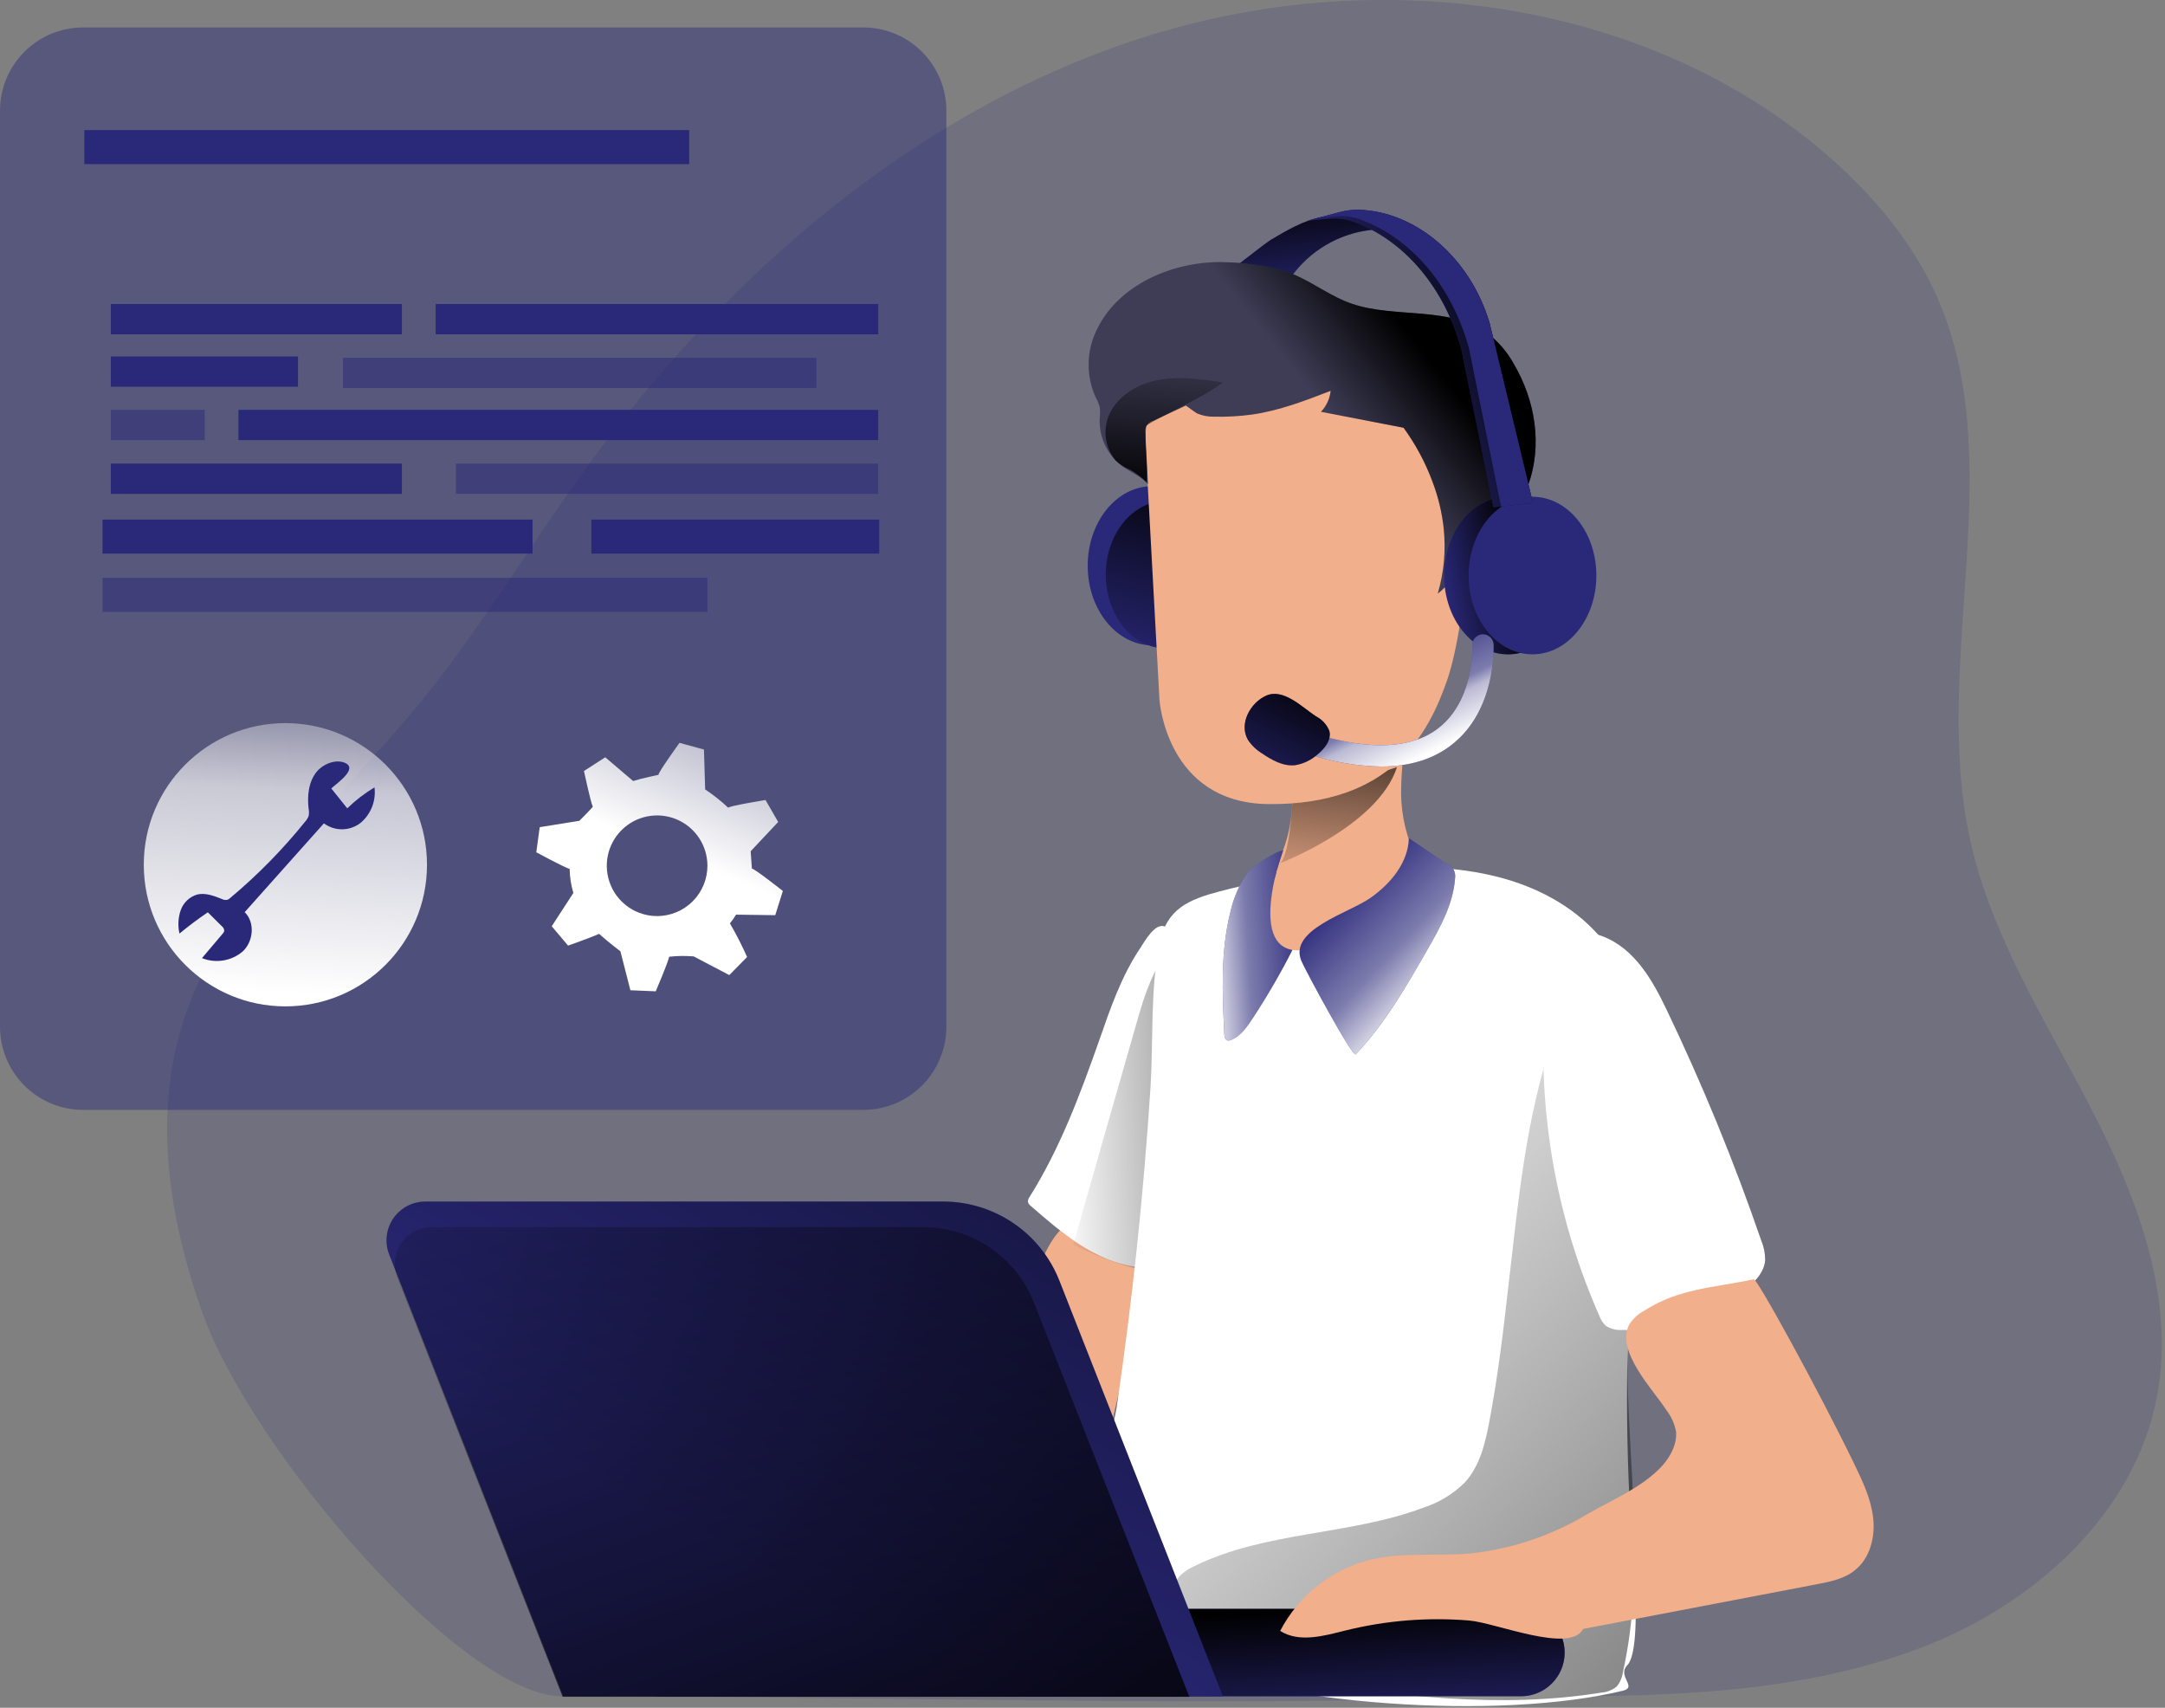 <svg width="407" height="321" viewBox="0 0 407 321" fill="none" xmlns="http://www.w3.org/2000/svg">
<rect x="0" y="0" width="407" height="321" fill="#808080" stroke="none"/>
<g clip-path="url(#clip0_4227_2281)">
<path opacity="0.18" d="M361.05 309.73C382.22 301.73 401.36 284.62 405.51 262.36C408.93 244 401.88 225.36 393.31 208.75C384.74 192.14 374.36 176.09 370.36 157.85C362.91 123.93 378.28 86.3 363.68 54.79C359.29 45.33 352.43 37.17 344.68 30.22C310.79 -0.06 259.9 -6.84 216.49 6.55C173.08 19.94 136.84 51.2 110.18 87.98C99.18 103.14 89.62 119.33 77.63 133.7C61.65 152.84 40.91 169.64 33.97 193.55C28.92 210.83 31.97 229.55 37.97 246.55C47.2 272.61 86.97 318.96 105.9 318.87C148.09 318.66 229.04 320.73 268.15 319.23C297.45 318.08 330.38 321.31 361.05 309.73Z" fill="#2A2879"/>
<path d="M180.2 274.62C179.2 277.47 178.32 280.74 179.77 283.39C180.74 284.867 182.045 286.094 183.58 286.97L197.38 296.35C200.03 298.15 202.84 300 206.02 300.24C209.2 300.48 212.81 298.45 213.08 295.24C213.4 291.57 209.55 289.06 207.75 285.84C205.39 281.62 206.69 276.39 207.92 271.71C211.021 259.931 213.287 247.948 214.7 235.85C211.87 234.69 203.63 229.5 200.7 230.36C197.4 231.36 194.42 240.59 192.95 243.6C187.981 253.63 183.721 263.995 180.2 274.62Z" fill="#F1AF8C"/>
<path d="M206.67 195.47C203.09 205.64 199.29 215.84 193.55 224.98C193.342 225.245 193.232 225.573 193.24 225.91C193.331 226.227 193.529 226.502 193.8 226.69C199.57 231.74 205.8 237.01 213.39 238.1C213.885 238.214 214.403 238.169 214.87 237.97C215.308 237.659 215.631 237.213 215.79 236.7C220.63 225.49 222.34 213.21 222.18 201.07C222.075 195.006 221.594 188.954 220.74 182.95C220.54 181.49 220.43 175.01 219.16 174.25C217.23 173.11 215.11 177.09 214.27 178.34C210.79 183.55 208.73 189.55 206.67 195.47Z" fill="white"/>
<path d="M222.36 176.09C222.36 176.09 217.85 177.78 214.18 190.48C210.51 203.18 201.75 233.96 201.75 233.96C201.75 233.96 215.3 240.73 218.69 238.19C222.08 235.65 222.36 176.09 222.36 176.09Z" fill="url(#paint0_linear_4227_2281)"/>
<path d="M260.8 163.01C268.18 162.78 275.65 163.14 282.75 165.14C289.85 167.14 296.6 170.92 301.26 176.65C306.42 182.99 308.68 191.28 309.2 199.43C309.72 207.58 308.64 215.75 307.82 223.89C305.899 242.943 305.391 262.112 306.3 281.24C306.52 285.82 309.14 309.73 305.92 313C303.92 315.06 307.92 317.12 305.07 317.8C281.77 323.4 239.91 320.65 217.85 311.31C212.24 308.93 206.61 305.62 203.85 300.2C200.85 294.33 208.95 271.06 209.92 264.53C212.86 244.603 214.98 224.57 216.28 204.43C216.85 195.52 216.19 185.92 218.02 177.17C219.35 170.82 223.44 169.09 229.34 167.53C239.625 164.854 250.178 163.338 260.8 163.01Z" fill="white"/>
<path d="M279.97 267.26C279.2 271.31 278.19 275.54 275.42 278.6C273.229 280.79 270.548 282.428 267.6 283.38C253.7 288.62 237.85 287.8 224.53 294.38C223.59 294.792 222.725 295.356 221.97 296.05C219.4 298.59 220.12 303.05 222.16 306.05C226.69 312.68 235.5 314.54 243.45 315.77C262.51 318.77 281.97 321.22 301.02 318.15C302.056 318.075 303.048 317.696 303.87 317.06C304.527 316.297 304.948 315.359 305.08 314.36C309.4 295.18 306 275.21 305.92 255.55C305.92 244.21 306.92 232.86 306.15 221.55C305.762 214.512 304.299 207.575 301.81 200.98C300.04 196.5 294.86 186.61 291.75 195.79C286.81 210.38 285.39 226.11 283.61 241.32C282.64 249.99 281.6 258.67 279.97 267.26Z" fill="url(#paint1_linear_4227_2281)"/>
<path d="M285.93 302.42H124.31C119.776 302.42 116.1 306.096 116.1 310.63C116.1 315.164 119.776 318.84 124.31 318.84H285.93C290.464 318.84 294.14 315.164 294.14 310.63C294.14 306.096 290.464 302.42 285.93 302.42Z" fill="#2A2879"/>
<path d="M285.93 302.42H124.31C119.776 302.42 116.1 306.096 116.1 310.63C116.1 315.164 119.776 318.84 124.31 318.84H285.93C290.464 318.84 294.14 315.164 294.14 310.63C294.14 306.096 290.464 302.42 285.93 302.42Z" fill="url(#paint2_linear_4227_2281)"/>
<path d="M242.97 178.55C239.66 178.02 237.8 174.69 239.28 166.67C239.44 165.78 239.65 164.92 239.89 164.06C239.89 163.9 239.98 163.74 240.02 163.58C240.38 162.34 240.79 161.1 241.19 159.87C242.303 156.918 242.892 153.795 242.93 150.64C242.84 148.34 242.66 145.95 243.51 143.83C244.327 142.031 245.607 140.481 247.22 139.34C250.79 136.59 261.22 131.42 263.22 138.25C264.11 141.17 263.46 144.57 263.42 147.56C263.22 151.845 264.007 156.118 265.72 160.05C267.9 164.43 251.1 179.85 242.97 178.55Z" fill="#F1AF8C"/>
<path d="M240.62 162.26C240.62 162.26 259.06 155.26 262.62 144.19L242.97 150.62C242.97 150.62 242.5 160.75 240.62 162.26Z" fill="url(#paint3_linear_4227_2281)"/>
<path d="M290.61 186.2C288.728 207.121 292.196 228.178 300.69 247.39C300.941 248.099 301.364 248.734 301.92 249.24C302.817 249.797 303.867 250.056 304.92 249.98C313.146 250.157 321.195 247.573 327.78 242.64C329.78 241.13 331.66 239.2 331.83 236.85C331.835 235.59 331.586 234.342 331.1 233.18C325.995 218.344 320.035 203.817 313.25 189.67C310.73 184.43 307.35 178.29 301.25 175.98C293.91 173.21 291.12 180.72 290.61 186.2Z" fill="white"/>
<path d="M254.88 198.16C260.35 192.39 264.36 185.42 268.32 178.53C270.73 174.33 273.2 169.94 273.54 165.1C273.626 164.55 273.538 163.988 273.29 163.49C273.049 163.143 272.735 162.853 272.37 162.64L264.86 157.55C264.73 162.16 261.42 166.12 257.64 168.77C253.64 171.61 242.19 174.72 244.64 180.61C245.25 182.1 254.24 198.83 254.88 198.16Z" fill="#2A2879"/>
<path d="M242.97 178.55C240.713 182.992 238.205 187.302 235.46 191.46C234.4 193.07 233.21 194.74 231.46 195.46C231.235 195.576 230.978 195.612 230.73 195.56C230.29 195.41 230.19 194.83 230.16 194.37C229.79 186.68 229.43 178.86 231.31 171.37C231.905 168.715 233.005 166.199 234.55 163.96C235.09 163.24 239.41 160.14 241.23 159.81C240.83 161.04 240.42 162.28 240.06 163.52C240 163.636 239.96 163.761 239.94 163.89C239.94 163.89 239.94 163.96 239.94 164C239.7 164.86 239.49 165.72 239.33 166.61C237.83 174.69 239.69 178.02 242.97 178.55Z" fill="#2A2879"/>
<path d="M254.88 198.16C260.35 192.39 264.36 185.42 268.32 178.53C270.73 174.33 273.2 169.94 273.54 165.1C273.626 164.55 273.538 163.988 273.29 163.49C273.049 163.143 272.735 162.853 272.37 162.64L264.86 157.55C264.73 162.16 261.42 166.12 257.64 168.77C253.64 171.61 242.19 174.72 244.64 180.61C245.25 182.1 254.24 198.83 254.88 198.16Z" fill="url(#paint4_linear_4227_2281)"/>
<path d="M242.97 178.55C240.713 182.992 238.205 187.302 235.46 191.46C234.4 193.07 233.21 194.74 231.46 195.46C231.235 195.576 230.978 195.612 230.73 195.56C230.29 195.41 230.19 194.83 230.16 194.37C229.79 186.68 229.43 178.86 231.31 171.37C231.905 168.715 233.005 166.199 234.55 163.96C235.09 163.24 239.41 160.14 241.23 159.81C240.83 161.04 240.42 162.28 240.06 163.52C240 163.636 239.96 163.761 239.94 163.89C239.94 163.89 239.94 163.96 239.94 164C239.7 164.86 239.49 165.72 239.33 166.61C237.83 174.69 239.69 178.02 242.97 178.55Z" fill="url(#paint5_linear_4227_2281)"/>
<path d="M297.61 306.18L341.41 297.81C344 297.31 346.7 296.81 348.75 295.11C351.56 292.85 352.55 288.89 352.14 285.3C351.73 281.71 350.14 278.38 348.56 275.12C342.34 262.24 329.72 239.12 329.64 240.47C321.98 242.09 315.64 242.17 309.06 246.38C307.927 246.992 306.97 247.883 306.28 248.97C303.65 253.97 310.84 261.27 313.28 265.07C314.215 266.285 314.84 267.709 315.1 269.22C315.152 270.288 314.954 271.353 314.52 272.33C312.15 278.15 303.71 281.54 298.52 284.53C291.734 288.633 284.127 291.187 276.24 292.01C270.12 292.53 263.87 291.74 257.89 293.11C254.222 293.984 250.785 295.636 247.812 297.955C244.84 300.274 242.4 303.205 240.66 306.55C244.22 308.81 248.85 307.5 252.95 306.47C260.547 304.586 268.4 303.954 276.2 304.6C281.26 305.03 295.21 310.89 297.61 306.18Z" fill="#F1AF8C"/>
<path d="M229.89 318.85H105.89L73.18 235.85C72.737 234.743 72.572 233.544 72.7 232.358C72.828 231.172 73.244 230.036 73.914 229.049C74.583 228.062 75.484 227.254 76.538 226.696C77.593 226.139 78.767 225.848 79.96 225.85H177.3C182.014 225.847 186.62 227.265 190.517 229.917C194.414 232.569 197.423 236.334 199.15 240.72L229.89 318.85Z" fill="#2A2879"/>
<path d="M229.89 318.85H105.89L73.18 235.85C72.737 234.743 72.572 233.544 72.7 232.358C72.828 231.172 73.244 230.036 73.914 229.049C74.583 228.062 75.484 227.254 76.538 226.696C77.593 226.139 78.767 225.848 79.96 225.85H177.3C182.014 225.847 186.62 227.265 190.517 229.917C194.414 232.569 197.423 236.334 199.15 240.72L229.89 318.85Z" fill="url(#paint6_linear_4227_2281)"/>
<path d="M223.59 318.94H105.77L74.69 240.13C74.276 239.08 74.125 237.944 74.25 236.823C74.375 235.701 74.772 234.626 75.407 233.693C76.042 232.76 76.895 231.995 77.892 231.467C78.89 230.938 80.001 230.661 81.13 230.66H173.59C178.068 230.663 182.442 232.012 186.143 234.532C189.845 237.052 192.704 240.625 194.35 244.79L223.59 318.94Z" fill="url(#paint7_linear_4227_2281)"/>
<path d="M238.97 45.04C241.97 43.28 244.97 41.49 248.36 40.83C251.75 40.17 256.36 40.57 258.65 43.13C255.681 43.339 252.787 44.164 250.155 45.554C247.522 46.943 245.208 48.866 243.36 51.2C243.188 51.503 242.916 51.737 242.59 51.86C242.311 51.889 242.03 51.837 241.78 51.71C240.4 51.19 230.06 53.55 229.46 52.3C229.49 52.3 237.7 45.81 238.97 45.04Z" fill="#2A2879"/>
<path d="M238.97 45.04C241.97 43.28 244.97 41.49 248.36 40.83C251.75 40.17 256.36 40.57 258.65 43.13C255.681 43.339 252.787 44.164 250.155 45.554C247.522 46.943 245.208 48.866 243.36 51.2C243.188 51.503 242.916 51.737 242.59 51.86C242.311 51.889 242.03 51.837 241.78 51.71C240.4 51.19 230.06 53.55 229.46 52.3C229.49 52.3 237.7 45.81 238.97 45.04Z" fill="url(#paint8_linear_4227_2281)"/>
<path d="M216.62 121.3C223.325 121.3 228.76 114.602 228.76 106.34C228.76 98.078 223.325 91.38 216.62 91.38C209.915 91.38 204.48 98.078 204.48 106.34C204.48 114.602 209.915 121.3 216.62 121.3Z" fill="#2A2879"/>
<path d="M219.11 121.86C225.312 121.86 230.34 115.664 230.34 108.02C230.34 100.376 225.312 94.18 219.11 94.18C212.908 94.18 207.88 100.376 207.88 108.02C207.88 115.664 212.908 121.86 219.11 121.86Z" fill="#2A2879"/>
<path d="M219.11 121.86C225.312 121.86 230.34 115.664 230.34 108.02C230.34 100.376 225.312 94.18 219.11 94.18C212.908 94.18 207.88 100.376 207.88 108.02C207.88 115.664 212.908 121.86 219.11 121.86Z" fill="url(#paint9_linear_4227_2281)"/>
<path d="M215.16 80.14L217.97 131.55C217.97 131.55 219.22 150.95 238.45 151.14C261.55 151.37 268.58 137.94 272.09 127.72C275.6 117.5 278.77 87.48 272.09 79.18C265.41 70.88 227.82 50.45 215.16 80.14Z" fill="#F1AF8C"/>
<path d="M229.77 49.27C220.71 49.11 210.36 53.34 206.23 61.89C205.239 63.857 204.699 66.021 204.651 68.223C204.603 70.426 205.046 72.611 205.95 74.62C206.282 75.211 206.544 75.838 206.73 76.49C206.82 77.21 206.82 77.939 206.73 78.66C206.651 80.397 207.001 82.127 207.75 83.696C208.498 85.266 209.621 86.627 211.02 87.66C212.61 88.81 214.54 89.53 215.81 91.02L215.32 81.45C215.207 80.933 215.303 80.392 215.588 79.946C215.873 79.5 216.323 79.185 216.84 79.07L222.93 76.23C222.93 76.23 224.81 77.6 225.04 77.71C226.051 78.14 227.142 78.348 228.24 78.32C230.627 78.376 233.014 78.243 235.38 77.92C240.49 77.19 245.38 75.32 250.15 73.46C249.996 74.939 249.356 76.324 248.33 77.4L263.86 80.4C266.135 83.528 267.968 86.953 269.31 90.58C270.384 93.415 271.089 96.376 271.41 99.39C271.826 103.488 271.442 107.628 270.28 111.58C271.336 110.775 272.261 109.81 273.02 108.72C274.424 109.695 275.978 110.435 277.62 110.91C277.962 111.037 278.332 111.068 278.69 111C279.45 110.79 279.61 109.89 279.69 109.17C280.31 102.72 285.11 97.27 287.31 91.11C289.98 83.65 288.63 75.26 284.55 68.35C283.341 66.16 281.698 64.241 279.72 62.71C272.57 57.47 262.41 59.87 254.25 57.13C250.37 55.83 247.25 53.36 243.54 51.73C239.42 49.98 234.26 49.35 229.77 49.27Z" fill="#3F3D56"/>
<path d="M229.77 49.27C220.71 49.11 210.36 53.34 206.23 61.89C205.239 63.857 204.699 66.021 204.651 68.223C204.603 70.426 205.046 72.611 205.95 74.62C206.282 75.211 206.544 75.838 206.73 76.49C206.82 77.21 206.82 77.939 206.73 78.66C206.651 80.397 207.001 82.127 207.75 83.696C208.498 85.266 209.621 86.627 211.02 87.66C212.61 88.81 214.54 89.53 215.81 91.02L215.32 81.45C215.207 80.933 215.303 80.392 215.588 79.946C215.873 79.5 216.323 79.185 216.84 79.07L222.93 76.23C222.93 76.23 224.81 77.6 225.04 77.71C226.051 78.14 227.142 78.348 228.24 78.32C230.627 78.376 233.014 78.243 235.38 77.92C240.49 77.19 245.38 75.32 250.15 73.46C249.996 74.939 249.356 76.324 248.33 77.4L263.86 80.4C266.135 83.528 267.968 86.953 269.31 90.58C270.384 93.415 271.089 96.376 271.41 99.39C271.826 103.488 271.442 107.628 270.28 111.58C271.336 110.775 272.261 109.81 273.02 108.72C274.424 109.695 275.978 110.435 277.62 110.91C277.962 111.037 278.332 111.068 278.69 111C279.45 110.79 279.61 109.89 279.69 109.17C280.31 102.72 285.11 97.27 287.31 91.11C289.98 83.65 288.63 75.26 284.55 68.35C283.341 66.16 281.698 64.241 279.72 62.71C272.57 57.47 262.41 59.87 254.25 57.13C250.37 55.83 247.25 53.36 243.54 51.73C239.42 49.98 234.26 49.35 229.77 49.27Z" fill="url(#paint10_linear_4227_2281)"/>
<path d="M283.49 122.99C290.123 122.99 295.5 116.359 295.5 108.18C295.5 100.001 290.123 93.37 283.49 93.37C276.857 93.37 271.48 100.001 271.48 108.18C271.48 116.359 276.857 122.99 283.49 122.99Z" fill="#2A2879"/>
<path d="M283.49 122.99C290.123 122.99 295.5 116.359 295.5 108.18C295.5 100.001 290.123 93.37 283.49 93.37C276.857 93.37 271.48 100.001 271.48 108.18C271.48 116.359 276.857 122.99 283.49 122.99Z" fill="url(#paint11_linear_4227_2281)"/>
<path d="M288.09 122.99C294.723 122.99 300.1 116.359 300.1 108.18C300.1 100.001 294.723 93.37 288.09 93.37C281.457 93.37 276.08 100.001 276.08 108.18C276.08 116.359 281.457 122.99 288.09 122.99Z" fill="#2A2879"/>
<path d="M288.18 94.55L282.18 95.19L280.75 95.34L274.75 65.81C271.63 54.13 264 45.15 254.43 41.67C252.948 41.153 251.372 40.965 249.81 41.12L245.72 41.49L247.72 40.96L251.72 39.9C252.97 39.555 254.264 39.397 255.56 39.43C266.24 39.82 276.37 48.43 280.04 60.77L288.18 94.55Z" fill="#2A2879"/>
<path d="M288.18 94.55L282.18 95.19L280.75 95.34L274.75 65.81C271.63 54.13 264 45.15 254.43 41.67C252.948 41.153 251.372 40.965 249.81 41.12L245.72 41.49L247.72 40.96L251.72 39.9C252.97 39.555 254.264 39.397 255.56 39.43C266.24 39.82 276.37 48.43 280.04 60.77L288.18 94.55Z" fill="url(#paint12_linear_4227_2281)"/>
<path d="M288.18 94.55L282.18 95.19L276.18 65.59C273.01 53.79 265.31 44.74 255.65 41.23C254.155 40.694 252.559 40.503 250.98 40.67L247.72 40.96L251.72 39.9C252.97 39.555 254.264 39.397 255.56 39.43C266.24 39.82 276.37 48.43 280.04 60.77L288.18 94.55Z" fill="#2A2879"/>
<path opacity="0.45" d="M162.27 5.16H15.64C7.002 5.16 0 12.162 0 20.8V192.98C0 201.618 7.002 208.62 15.64 208.62H162.27C170.908 208.62 177.91 201.618 177.91 192.98V20.8C177.91 12.162 170.908 5.16 162.27 5.16Z" fill="#2A2879"/>
<path d="M53.65 189.16C68.352 189.16 80.27 177.242 80.27 162.54C80.27 147.838 68.352 135.92 53.65 135.92C38.948 135.92 27.03 147.838 27.03 162.54C27.03 177.242 38.948 189.16 53.65 189.16Z" fill="url(#paint13_linear_4227_2281)"/>
<path d="M129.56 24.45H15.85V30.85H129.56V24.45Z" fill="#2A2879"/>
<path opacity="0.51" d="M132.99 108.61H19.28V115.01H132.99V108.61Z" fill="#2A2879"/>
<path d="M100.11 97.66H19.28V104.06H100.11V97.66Z" fill="#2A2879"/>
<path d="M165.28 97.66H111.17V104.06H165.28V97.66Z" fill="#2A2879"/>
<path d="M165.1 57.15H81.9V62.84H165.1V57.15Z" fill="#2A2879"/>
<path opacity="0.51" d="M153.48 67.24H64.47V72.93H153.48V67.24Z" fill="#2A2879"/>
<path d="M75.55 57.15H20.83V62.84H75.55V57.15Z" fill="#2A2879"/>
<path d="M165.1 77.04H44.83V82.73H165.1V77.04Z" fill="#2A2879"/>
<path opacity="0.51" d="M38.49 77.04H20.83V82.73H38.49V77.04Z" fill="#2A2879"/>
<path opacity="0.51" d="M165.09 87.14H85.71V92.83H165.09V87.14Z" fill="#2A2879"/>
<path d="M75.55 87.14H20.83V92.83H75.55V87.14Z" fill="#2A2879"/>
<path d="M56.02 67H20.83V72.69H56.02V67Z" fill="#2A2879"/>
<path d="M59.55 145.04C57.99 146.95 57.73 149.62 58.02 152.04C58.11 152.479 58.11 152.931 58.02 153.37C57.887 153.739 57.684 154.079 57.42 154.37C53.183 159.637 48.436 164.474 43.25 168.81C43.104 168.951 42.93 169.06 42.74 169.13C42.401 169.2 42.047 169.151 41.74 168.99C40.24 168.4 38.63 167.76 37.06 168.14C36.349 168.353 35.698 168.731 35.16 169.244C34.623 169.756 34.215 170.389 33.97 171.09C33.485 172.503 33.405 174.024 33.74 175.48C35.447 174.06 37.223 172.727 39.07 171.48L41.7 174.09C41.837 174.194 41.949 174.327 42.028 174.479C42.108 174.631 42.153 174.799 42.16 174.97C42.109 175.175 42.002 175.362 41.85 175.51L37.97 180.09C39.246 180.601 40.638 180.752 41.994 180.526C43.35 180.3 44.618 179.707 45.66 178.81C47.66 176.91 47.96 173.36 46 171.45L60.89 154.76C61.894 155.502 63.114 155.895 64.362 155.877C65.61 155.859 66.818 155.431 67.8 154.66C68.754 153.854 69.491 152.823 69.945 151.66C70.399 150.497 70.555 149.239 70.4 148C68.547 149.111 66.829 150.433 65.28 151.94L62.28 148.2C63.34 147.2 67.45 144.44 64.78 143.36C63.02 142.65 60.69 143.65 59.55 145.04Z" fill="#2A2879"/>
<path d="M145.74 172.02L147.17 167.47C147.17 167.47 141.52 163.01 141.35 163.29L141.12 160L146.29 154.5L143.91 150.37C143.91 150.37 136.91 151.51 136.91 151.83C135.559 150.56 134.104 149.406 132.56 148.38L132.34 140.88L127.74 139.63C127.74 139.63 123.53 145.47 123.81 145.63C123.81 145.63 120.57 146.31 119.02 146.8L113.78 142.34L109.78 144.92C109.78 144.92 110.97 150.49 111.44 151.66C110.32 152.89 108.92 154.28 108.92 154.28L101.46 155.48L100.82 160.2C100.82 160.2 106.07 163.04 107.09 163.33C107.111 164.859 107.347 166.377 107.79 167.84L103.72 174.1L106.79 177.74C106.79 177.74 110.86 176.31 112.63 175.53C114.28 177.03 116.63 178.81 116.63 178.81L118.51 186.13L123.27 186.33C123.27 186.33 125.56 181 125.8 179.83C127.331 179.659 128.875 179.639 130.41 179.77L137.1 183.28L140.45 179.88C139.483 177.719 138.405 175.609 137.22 173.56C137.645 173.044 138.029 172.495 138.37 171.92L145.74 172.02ZM123.54 172.19C121.669 172.192 119.839 171.639 118.282 170.601C116.725 169.562 115.51 168.086 114.793 166.357C114.075 164.629 113.887 162.726 114.251 160.891C114.614 159.055 115.515 157.368 116.837 156.044C118.16 154.72 119.845 153.818 121.681 153.453C123.516 153.087 125.419 153.273 127.148 153.989C128.877 154.705 130.355 155.917 131.395 157.473C132.435 159.029 132.99 160.859 132.99 162.73C132.987 165.236 131.991 167.64 130.22 169.413C128.448 171.186 126.046 172.185 123.54 172.19Z" fill="url(#paint14_linear_4227_2281)"/>
<path d="M208.7 77.55C210.47 74.05 214.31 71.97 218.18 71.34C222.05 70.71 226.01 71.29 229.88 71.88C226.13 74.88 215.66 79.35 215.46 80.15C215.319 81.566 215.302 82.991 215.41 84.41C215.55 86.47 215.62 88.63 215.61 90.69C214.644 89.744 213.562 88.924 212.39 88.25C211.383 87.861 210.464 87.273 209.69 86.52C208.679 85.279 208.047 83.772 207.871 82.181C207.696 80.59 207.983 78.982 208.7 77.55Z" fill="url(#paint15_linear_4227_2281)"/>
<path d="M259.63 144.08C255.113 143.989 250.632 143.241 246.33 141.86C245.821 141.708 245.393 141.359 245.141 140.891C244.889 140.423 244.833 139.874 244.985 139.365C245.138 138.856 245.486 138.428 245.954 138.176C246.422 137.924 246.971 137.868 247.48 138.02C257.78 141.12 265.53 140.71 270.48 136.8C277.22 131.51 276.78 121.43 276.78 121.33C276.753 120.8 276.939 120.28 277.295 119.887C277.651 119.493 278.15 119.257 278.68 119.23C279.21 119.204 279.73 119.389 280.124 119.745C280.517 120.101 280.753 120.6 280.78 121.13C280.78 121.62 281.31 133.4 272.95 139.96C269.47 142.7 265.03 144.073 259.63 144.08Z" fill="#2A2879"/>
<path d="M259.63 144.08C255.113 143.989 250.632 143.241 246.33 141.86C245.821 141.708 245.393 141.359 245.141 140.891C244.889 140.423 244.833 139.874 244.985 139.365C245.138 138.856 245.486 138.428 245.954 138.176C246.422 137.924 246.971 137.868 247.48 138.02C257.78 141.12 265.53 140.71 270.48 136.8C277.22 131.51 276.78 121.43 276.78 121.33C276.753 120.8 276.939 120.28 277.295 119.887C277.651 119.493 278.15 119.257 278.68 119.23C279.21 119.204 279.73 119.389 280.124 119.745C280.517 120.101 280.753 120.6 280.78 121.13C280.78 121.62 281.31 133.4 272.95 139.96C269.47 142.7 265.03 144.073 259.63 144.08Z" fill="url(#paint16_linear_4227_2281)"/>
<path d="M247.37 134.64C248.517 135.217 249.417 136.19 249.9 137.38C250.34 139.08 249.02 140.71 247.66 141.82C246.491 142.862 245.053 143.555 243.51 143.82C241.25 144.09 239.09 142.87 237.21 141.58C236.161 140.94 235.266 140.076 234.59 139.05C232.85 135.99 235.1 132.05 238.05 130.75C241.32 129.34 244.8 132.95 247.37 134.64Z" fill="#2A2879"/>
<path d="M247.37 134.64C248.517 135.217 249.417 136.19 249.9 137.38C250.34 139.08 249.02 140.71 247.66 141.82C246.491 142.862 245.053 143.555 243.51 143.82C241.25 144.09 239.09 142.87 237.21 141.58C236.161 140.94 235.266 140.076 234.59 139.05C232.85 135.99 235.1 132.05 238.05 130.75C241.32 129.34 244.8 132.95 247.37 134.64Z" fill="url(#paint17_linear_4227_2281)"/>
</g>
<defs>
<linearGradient id="paint0_linear_4227_2281" x1="266.71" y1="205.35" x2="198.21" y2="208.36" gradientUnits="userSpaceOnUse">
<stop offset="0.01"/>
<stop offset="1" stop-opacity="0"/>
</linearGradient>
<linearGradient id="paint1_linear_4227_2281" x1="437.64" y1="414.24" x2="215.19" y2="208.74" gradientUnits="userSpaceOnUse">
<stop offset="0.01"/>
<stop offset="1" stop-opacity="0"/>
</linearGradient>
<linearGradient id="paint2_linear_4227_2281" x1="204.74" y1="304.22" x2="206.43" y2="332.73" gradientUnits="userSpaceOnUse">
<stop offset="0.01"/>
<stop offset="1" stop-opacity="0"/>
</linearGradient>
<linearGradient id="paint3_linear_4227_2281" x1="255.2" y1="125.22" x2="249.36" y2="170.95" gradientUnits="userSpaceOnUse">
<stop offset="0.01"/>
<stop offset="1" stop-opacity="0"/>
</linearGradient>
<linearGradient id="paint4_linear_4227_2281" x1="249.72" y1="167.25" x2="270.89" y2="187.29" gradientUnits="userSpaceOnUse">
<stop offset="0.02" stop-color="white" stop-opacity="0"/>
<stop offset="0.58" stop-color="white" stop-opacity="0.39"/>
<stop offset="1" stop-color="white"/>
</linearGradient>
<linearGradient id="paint5_linear_4227_2281" x1="246.38" y1="177.02" x2="225.91" y2="178.43" gradientUnits="userSpaceOnUse">
<stop offset="0.02" stop-color="white" stop-opacity="0"/>
<stop offset="0.58" stop-color="white" stop-opacity="0.39"/>
<stop offset="1" stop-color="white"/>
</linearGradient>
<linearGradient id="paint6_linear_4227_2281" x1="241.53" y1="115.56" x2="139.91" y2="295.1" gradientUnits="userSpaceOnUse">
<stop offset="0.01"/>
<stop offset="1" stop-opacity="0"/>
</linearGradient>
<linearGradient id="paint7_linear_4227_2281" x1="177.25" y1="357.75" x2="115.15" y2="184.99" gradientUnits="userSpaceOnUse">
<stop offset="0.01"/>
<stop offset="0.09" stop-opacity="0.82"/>
<stop offset="1" stop-opacity="0"/>
</linearGradient>
<linearGradient id="paint8_linear_4227_2281" x1="242.96" y1="35.91" x2="245.03" y2="57.55" gradientUnits="userSpaceOnUse">
<stop offset="0.01"/>
<stop offset="1" stop-opacity="0"/>
</linearGradient>
<linearGradient id="paint9_linear_4227_2281" x1="224.6" y1="86.53" x2="214.15" y2="127.47" gradientUnits="userSpaceOnUse">
<stop offset="0.01"/>
<stop offset="1" stop-opacity="0"/>
</linearGradient>
<linearGradient id="paint10_linear_4227_2281" x1="267.42" y1="65.37" x2="250.49" y2="78.92" gradientUnits="userSpaceOnUse">
<stop offset="0.01"/>
<stop offset="1" stop-opacity="0"/>
</linearGradient>
<linearGradient id="paint11_linear_4227_2281" x1="285.59" y1="107.76" x2="271.24" y2="110.63" gradientUnits="userSpaceOnUse">
<stop offset="0.01"/>
<stop offset="1" stop-opacity="0"/>
</linearGradient>
<linearGradient id="paint12_linear_4227_2281" x1="287.57" y1="59.1" x2="255.11" y2="73.22" gradientUnits="userSpaceOnUse">
<stop offset="0.01"/>
<stop offset="1" stop-opacity="0"/>
</linearGradient>
<linearGradient id="paint13_linear_4227_2281" x1="58.42" y1="67.19" x2="52.45" y2="186.54" gradientUnits="userSpaceOnUse">
<stop offset="0.02" stop-color="white" stop-opacity="0"/>
<stop offset="0.58" stop-color="white" stop-opacity="0.39"/>
<stop offset="0.68" stop-color="white" stop-opacity="0.68"/>
<stop offset="1" stop-color="white"/>
</linearGradient>
<linearGradient id="paint14_linear_4227_2281" x1="148.89" y1="103.19" x2="125.18" y2="159.93" gradientUnits="userSpaceOnUse">
<stop offset="0.02" stop-color="white" stop-opacity="0"/>
<stop offset="0.58" stop-color="white" stop-opacity="0.39"/>
<stop offset="0.68" stop-color="white" stop-opacity="0.68"/>
<stop offset="1" stop-color="white"/>
</linearGradient>
<linearGradient id="paint15_linear_4227_2281" x1="217.63" y1="93.93" x2="219.7" y2="64.38" gradientUnits="userSpaceOnUse">
<stop offset="0.01"/>
<stop offset="1" stop-opacity="0"/>
</linearGradient>
<linearGradient id="paint16_linear_4227_2281" x1="258" y1="120.59" x2="268.3" y2="141.76" gradientUnits="userSpaceOnUse">
<stop offset="0.02" stop-color="white" stop-opacity="0"/>
<stop offset="0.58" stop-color="white" stop-opacity="0.39"/>
<stop offset="0.68" stop-color="white" stop-opacity="0.68"/>
<stop offset="1" stop-color="white"/>
</linearGradient>
<linearGradient id="paint17_linear_4227_2281" x1="247.02" y1="126.96" x2="234.6" y2="151.99" gradientUnits="userSpaceOnUse">
<stop offset="0.01"/>
<stop offset="1" stop-opacity="0"/>
</linearGradient>
<clipPath id="clip0_4227_2281">
<rect width="406.39" height="320.69" fill="white"/>
</clipPath>
</defs>
</svg>

